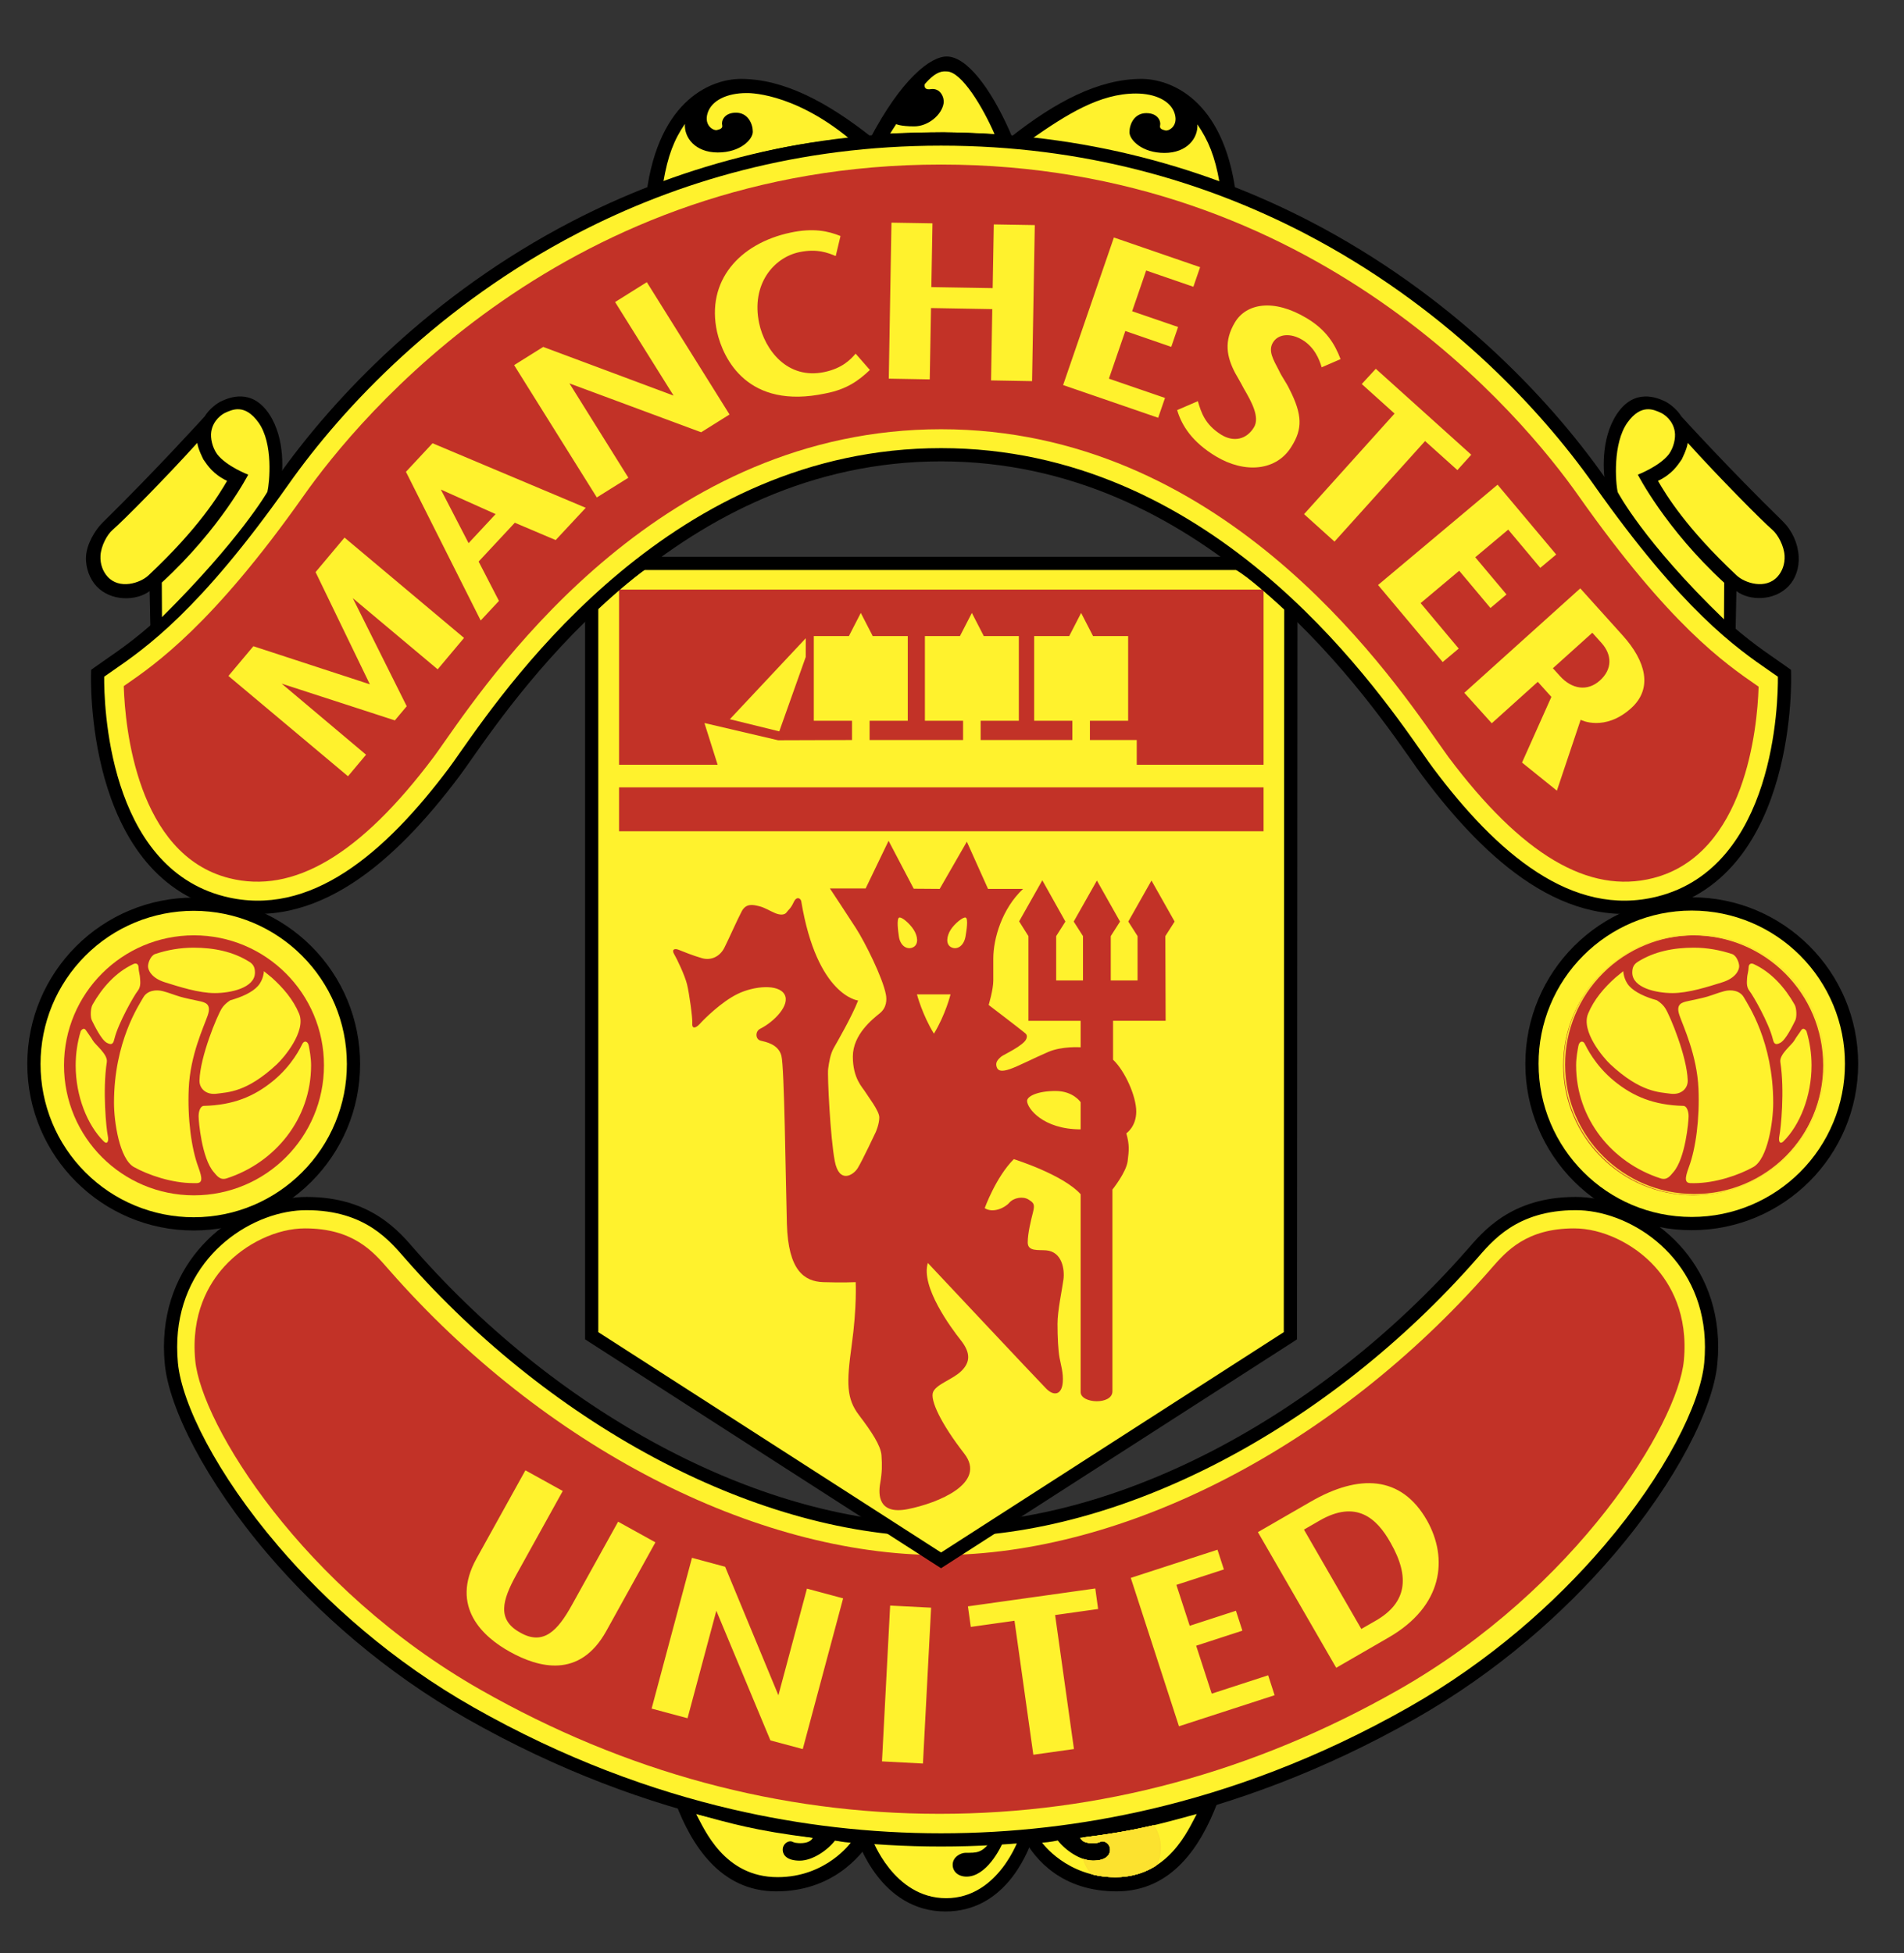 <svg width="39" height="40" viewBox="0 0 39 40" fill="none" xmlns="http://www.w3.org/2000/svg">
    <rect x="0" y="0" width="39" height="40" fill="#333333" stroke="none"/>
    <g clip-path="url(#clip0_40_212)">
        <path fill-rule="evenodd" clip-rule="evenodd" d="M21.169 37.609C21.02 38.055 20.536 39.148 19.366 39.148C18.037 39.148 17.574 37.708 17.551 37.649L17.513 37.511C17.513 37.511 18.658 37.606 19.289 37.606C19.919 37.606 20.996 37.545 21.173 37.511L21.169 37.609Z" fill="black"/>
        <path fill-rule="evenodd" clip-rule="evenodd" d="M24.657 36.899L24.931 36.935C24.605 37.784 24.021 38.736 22.872 38.736C21.76 38.736 21.209 38.092 20.973 37.658L20.781 37.541C20.781 37.54 22.705 37.477 24.657 36.899ZM14.115 36.899L13.841 36.935C14.166 37.784 14.751 38.736 15.9 38.736C17.012 38.736 17.613 38.056 17.859 37.658L17.99 37.541C17.99 37.54 16.067 37.477 14.115 36.899Z" fill="black"/>
        <path fill-rule="evenodd" clip-rule="evenodd" d="M20.298 37.697C20.118 37.958 19.998 37.946 19.781 37.946C19.672 37.946 19.509 38.036 19.514 38.199C19.517 38.327 19.622 38.434 19.799 38.434C20.192 38.434 20.491 37.885 20.575 37.653C20.575 37.653 20.807 37.643 20.875 37.637C20.875 37.637 20.459 38.876 19.38 38.876C18.299 38.876 17.859 37.65 17.859 37.65C17.859 37.65 18.768 37.706 19.29 37.706C19.811 37.706 20.142 37.704 20.298 37.697ZM24.513 37.152C23.808 37.342 23.307 37.495 22.123 37.639C22.123 37.639 22.16 37.762 22.418 37.748C22.517 37.743 22.529 37.719 22.566 37.712C22.639 37.699 22.751 37.775 22.738 37.904C22.728 37.994 22.651 38.107 22.389 38.107C22.127 38.107 21.821 37.893 21.667 37.694C21.667 37.694 21.509 37.73 21.346 37.739C21.346 37.739 21.85 38.445 22.844 38.445C23.937 38.445 24.341 37.468 24.513 37.152Z" fill="#FFF22D"/>
        <path fill-rule="evenodd" clip-rule="evenodd" d="M23.779 37.842C23.779 37.671 23.727 37.513 23.637 37.381C23.254 37.471 22.817 37.554 22.175 37.634C22.171 37.653 22.166 37.672 22.163 37.691C22.201 37.723 22.276 37.756 22.418 37.749C22.517 37.744 22.529 37.719 22.566 37.713C22.639 37.7 22.751 37.776 22.738 37.905C22.728 37.995 22.651 38.108 22.389 38.108C22.322 38.108 22.251 38.094 22.181 38.069C22.215 38.188 22.276 38.296 22.356 38.386C22.515 38.426 22.679 38.446 22.843 38.446C23.194 38.446 23.473 38.345 23.697 38.198C23.752 38.087 23.78 37.965 23.779 37.842Z" fill="#FADE2F"/>
        <path fill-rule="evenodd" clip-rule="evenodd" d="M23.768 37.842C23.769 37.678 23.719 37.518 23.625 37.384C23.247 37.472 22.816 37.553 22.188 37.632C22.182 37.654 22.177 37.676 22.173 37.698C22.214 37.727 22.288 37.755 22.418 37.748C22.517 37.743 22.53 37.719 22.566 37.712C22.639 37.699 22.752 37.775 22.738 37.904C22.729 37.994 22.652 38.107 22.39 38.107C22.326 38.107 22.26 38.095 22.194 38.073C22.23 38.193 22.293 38.301 22.377 38.39C22.518 38.425 22.674 38.445 22.844 38.445C23.185 38.445 23.459 38.35 23.68 38.21C23.738 38.096 23.768 37.97 23.768 37.842Z" fill="#FBE02F"/>
        <path fill-rule="evenodd" clip-rule="evenodd" d="M23.757 37.842C23.757 37.673 23.704 37.516 23.614 37.387C23.241 37.473 22.814 37.553 22.2 37.631C22.193 37.655 22.187 37.68 22.183 37.706C22.226 37.732 22.298 37.755 22.418 37.749C22.517 37.744 22.53 37.719 22.566 37.713C22.639 37.699 22.752 37.776 22.738 37.905C22.729 37.995 22.651 38.108 22.389 38.108C22.327 38.107 22.266 38.097 22.207 38.078C22.244 38.198 22.31 38.307 22.396 38.395C22.532 38.427 22.682 38.446 22.844 38.446C23.175 38.446 23.443 38.356 23.66 38.222C23.724 38.106 23.757 37.975 23.757 37.842Z" fill="#FCE22F"/>
        <path fill-rule="evenodd" clip-rule="evenodd" d="M14.259 37.152C14.964 37.342 15.465 37.495 16.648 37.639C16.648 37.639 16.611 37.762 16.354 37.748C16.255 37.743 16.242 37.719 16.206 37.712C16.133 37.699 16.02 37.775 16.034 37.904C16.043 37.994 16.12 38.107 16.382 38.107C16.645 38.107 16.951 37.893 17.105 37.694C17.105 37.694 17.263 37.73 17.425 37.739C17.425 37.739 16.922 38.445 15.928 38.445C14.834 38.445 14.431 37.468 14.259 37.152ZM19.276 31.339C23.043 31.339 27.218 29.027 30.145 25.692C30.462 25.332 30.999 24.649 32.273 24.649C33.547 24.649 35.241 25.81 35.042 27.924C34.897 29.465 32.693 32.939 28.926 35.08C25.158 37.222 21.688 37.682 19.276 37.682C16.863 37.682 13.394 37.222 9.626 35.08C5.858 32.939 3.655 29.465 3.51 27.924C3.31 25.81 5.004 24.649 6.278 24.649C7.552 24.649 8.09 25.332 8.406 25.692C11.334 29.027 15.508 31.339 19.276 31.339Z" fill="#FFF22D"/>
        <path d="M19.276 31.204C21.102 31.204 23.026 30.653 24.856 29.703C26.762 28.712 28.564 27.29 30.044 25.604C30.207 25.419 30.426 25.15 30.777 24.923C31.129 24.694 31.606 24.514 32.274 24.514C32.343 24.514 32.417 24.517 32.494 24.525C33.108 24.583 33.783 24.88 34.304 25.397C34.825 25.914 35.194 26.651 35.194 27.587C35.194 27.697 35.188 27.814 35.176 27.937C35.093 28.822 34.358 30.317 33.058 31.838C32.039 33.031 30.669 34.245 28.993 35.198C27.096 36.276 25.274 36.931 23.623 37.316C20.764 37.985 17.788 37.985 14.929 37.316C13.278 36.931 11.456 36.276 9.559 35.198C7.883 34.245 6.514 33.031 5.494 31.838C4.195 30.317 3.459 28.822 3.376 27.937C3.364 27.821 3.359 27.704 3.358 27.587C3.358 26.651 3.727 25.914 4.248 25.397C4.769 24.88 5.444 24.583 6.057 24.525C6.135 24.517 6.209 24.514 6.278 24.514C6.946 24.514 7.423 24.694 7.775 24.923C8.126 25.15 8.345 25.419 8.508 25.604C9.988 27.29 11.79 28.712 13.696 29.703C15.526 30.653 17.45 31.204 19.276 31.204ZM19.276 31.475C17.406 31.475 15.439 30.913 13.571 29.943C11.637 28.938 9.808 27.494 8.305 25.782C8.151 25.607 7.944 25.354 7.628 25.149C7.314 24.946 6.885 24.785 6.278 24.785C6.213 24.785 6.148 24.788 6.083 24.794C5.526 24.846 4.913 25.117 4.438 25.588C3.964 26.059 3.629 26.731 3.629 27.587C3.629 27.696 3.634 27.804 3.644 27.912C3.723 28.749 4.436 30.185 5.699 31.663C6.701 32.835 8.046 34.028 9.693 34.963C11.564 36.026 13.361 36.673 14.99 37.053C16.395 37.381 17.833 37.547 19.276 37.547C20.719 37.547 22.157 37.381 23.562 37.053C25.191 36.673 26.988 36.026 28.859 34.963C30.506 34.028 31.851 32.835 32.853 31.662C34.116 30.185 34.829 28.75 34.908 27.912C34.918 27.804 34.923 27.696 34.923 27.587C34.923 26.731 34.588 26.059 34.113 25.588C33.639 25.117 33.025 24.846 32.469 24.794C32.404 24.788 32.339 24.785 32.274 24.785C31.667 24.785 31.238 24.946 30.924 25.149C30.608 25.354 30.4 25.607 30.247 25.782C28.744 27.494 26.915 28.938 24.981 29.943C23.114 30.913 21.146 31.475 19.276 31.475Z" fill="black"/>
        <path fill-rule="evenodd" clip-rule="evenodd" d="M7.983 26.024L7.939 25.974C7.639 25.63 7.228 25.158 6.247 25.158C5.675 25.158 5.027 25.464 4.596 25.937C4.274 26.291 3.909 26.912 3.999 27.862C4.121 29.16 6.182 32.527 9.853 34.613C12.812 36.295 15.971 37.148 19.245 37.148C22.518 37.148 25.678 36.295 28.637 34.613C32.307 32.527 34.369 29.16 34.491 27.862C34.58 26.912 34.216 26.291 33.893 25.937C33.463 25.464 32.815 25.158 32.243 25.158C31.262 25.158 30.851 25.63 30.55 25.974L30.507 26.024C27.352 29.617 23.037 31.848 19.245 31.848C15.453 31.848 11.138 29.617 7.983 26.024Z" fill="#C23227"/>
        <path fill-rule="evenodd" clip-rule="evenodd" d="M31.38 21.787C31.38 19.979 32.845 18.513 34.653 18.513C36.461 18.513 37.926 19.979 37.926 21.787C37.926 23.594 36.461 25.059 34.653 25.059C32.845 25.059 31.38 23.594 31.38 21.787Z" fill="#FFF22D"/>
        <path d="M31.244 21.786C31.244 20.845 31.625 19.993 32.242 19.376C32.859 18.759 33.711 18.377 34.652 18.377C35.594 18.377 36.446 18.759 37.063 19.376C37.68 19.993 38.061 20.845 38.061 21.786C38.061 22.728 37.68 23.58 37.063 24.197C36.446 24.813 35.594 25.195 34.652 25.195C33.711 25.195 32.859 24.813 32.242 24.197C31.925 23.881 31.674 23.505 31.502 23.091C31.331 22.678 31.243 22.234 31.244 21.786ZM31.515 21.786C31.515 22.653 31.866 23.437 32.434 24.005C33.001 24.573 33.786 24.924 34.652 24.924C35.518 24.924 36.303 24.572 36.871 24.005C37.163 23.714 37.394 23.368 37.552 22.987C37.71 22.607 37.791 22.198 37.79 21.786C37.791 21.374 37.71 20.966 37.552 20.585C37.394 20.205 37.163 19.859 36.871 19.568C36.303 19 35.518 18.649 34.652 18.649C33.786 18.649 33.002 19 32.434 19.568C32.142 19.859 31.91 20.205 31.753 20.585C31.595 20.966 31.514 21.374 31.515 21.786Z" fill="black"/>
        <path fill-rule="evenodd" clip-rule="evenodd" d="M0.695 21.791C0.695 19.984 2.16 18.519 3.968 18.519C5.776 18.519 7.241 19.984 7.241 21.791C7.241 23.599 5.776 25.065 3.968 25.065C2.16 25.065 0.695 23.599 0.695 21.791Z" fill="#FFF22D"/>
        <path d="M0.559 21.792C0.559 20.851 0.941 19.998 1.558 19.381C1.874 19.065 2.25 18.813 2.663 18.642C3.077 18.471 3.52 18.383 3.968 18.383C4.909 18.383 5.761 18.765 6.378 19.381C6.695 19.698 6.947 20.073 7.118 20.487C7.289 20.901 7.377 21.344 7.376 21.792C7.376 22.733 6.995 23.585 6.378 24.202C6.062 24.519 5.686 24.771 5.273 24.942C4.859 25.113 4.416 25.201 3.968 25.201C3.027 25.201 2.175 24.819 1.558 24.202C0.941 23.585 0.559 22.733 0.559 21.792ZM0.83 21.792C0.83 22.204 0.911 22.612 1.068 22.993C1.226 23.374 1.457 23.719 1.749 24.011C2.04 24.302 2.386 24.534 2.767 24.691C3.148 24.849 3.556 24.93 3.968 24.93C4.834 24.93 5.619 24.578 6.186 24.011C6.478 23.719 6.71 23.374 6.867 22.993C7.025 22.612 7.106 22.204 7.105 21.792C7.105 20.925 6.754 20.141 6.186 19.573C5.619 19.005 4.834 18.654 3.968 18.654C3.556 18.654 3.148 18.735 2.767 18.892C2.386 19.05 2.04 19.281 1.749 19.573C1.458 19.864 1.226 20.21 1.068 20.591C0.911 20.971 0.83 21.38 0.83 21.792Z" fill="black"/>
        <path fill-rule="evenodd" clip-rule="evenodd" d="M35.549 12.983L35.567 12.106C35.834 12.308 36.344 12.316 36.642 11.998C36.779 11.852 36.856 11.63 36.843 11.398C36.827 11.126 36.711 10.87 36.518 10.678C35.416 9.604 34.441 8.53 34.441 8.53C34.343 8.371 34.18 8.253 34.092 8.214C33.954 8.153 33.477 7.934 33.114 8.487C32.784 8.989 32.833 9.698 32.892 9.956L33.927 11.361C34.279 11.808 35.273 12.761 35.549 12.983ZM13.51 3.868C14.809 3.432 15.995 3.073 17.595 2.931L13.51 3.868Z" fill="black"/>
        <path fill-rule="evenodd" clip-rule="evenodd" d="M13.51 3.872C14.809 3.436 15.995 3.077 17.595 2.934L17.838 2.797C16.944 2.094 16.057 1.616 15.174 1.616C14.62 1.616 13.493 1.992 13.239 3.98L13.51 3.872ZM25.046 3.872C23.746 3.436 22.56 3.077 20.961 2.934L20.717 2.797C21.611 2.094 22.498 1.616 23.381 1.616C23.936 1.616 25.063 1.992 25.316 3.98L25.046 3.872ZM18.211 2.734C18.475 2.721 19.085 2.707 19.329 2.707C19.573 2.707 20.247 2.74 20.394 2.751L18.211 2.734Z" fill="black"/>
        <path fill-rule="evenodd" clip-rule="evenodd" d="M17.808 2.866C18.462 1.613 19.061 1.157 19.392 1.157C19.806 1.157 20.292 1.816 20.672 2.665L20.752 2.856L20.422 2.829C20.196 2.788 19.573 2.781 19.329 2.781C19.085 2.781 18.557 2.781 18.238 2.808L17.808 2.866Z" fill="black"/>
        <path fill-rule="evenodd" clip-rule="evenodd" d="M16.529 32.536L15.944 34.72L14.853 32.088L14.174 31.905L13.347 34.993L14.083 35.19L14.673 32.989L15.781 35.645L16.443 35.822L17.27 32.735L16.529 32.536ZM19.072 32.926L18.233 32.883L18.066 36.074L18.905 36.118L19.072 32.926ZM19.826 32.899L19.885 33.32L20.78 33.194L21.166 35.938L21.998 35.821L21.612 33.077L22.493 32.953L22.435 32.533L19.826 32.899ZM28.484 31.598C28.89 32.31 28.808 32.829 28.182 33.191L27.884 33.362L26.709 31.327L27.03 31.142C27.78 30.709 28.204 31.094 28.484 31.598ZM26.849 30.754L25.766 31.379L27.37 34.157L28.445 33.536C29.563 32.89 29.667 31.915 29.228 31.137C28.699 30.21 27.829 30.189 26.849 30.754ZM24.82 34.687L24.501 33.705L25.448 33.397L25.316 32.989L24.369 33.297L24.096 32.459L25.069 32.143L24.938 31.739L23.162 32.316L24.149 35.355L26.108 34.719L25.976 34.311L24.82 34.687ZM12.661 31.165L11.714 32.872C11.429 33.387 11.135 33.713 10.653 33.435C10.175 33.171 10.286 32.776 10.578 32.248L11.527 30.536L10.762 30.113L9.76 31.92C9.208 32.917 9.905 33.531 10.445 33.83C11.026 34.153 11.871 34.392 12.419 33.404L13.425 31.588L12.661 31.165ZM12.12 12.392V27.357L19.276 31.957L26.431 27.357L26.441 12.415C26.214 12.212 25.737 11.768 25.362 11.538H13.156C12.844 11.757 12.225 12.277 12.12 12.392Z" fill="#FFF22D"/>
        <path d="M12.255 12.392V27.283L19.276 31.796L26.296 27.283L26.305 12.416H26.576L26.567 27.357V27.43L26.505 27.471L19.349 32.071L19.276 32.118L19.202 32.071L12.047 27.471L11.984 27.43V12.392H12.255Z" fill="black"/>
        <path d="M26.35 12.517C26.286 12.459 26.334 12.502 26.266 12.44H26.265C26.021 12.22 25.612 11.85 25.291 11.654L25.432 11.423C25.779 11.635 26.197 12.013 26.448 12.239H26.447L26.531 12.315L26.35 12.517Z" fill="black"/>
        <path d="M25.362 11.674H13.156V11.403H25.362V11.674Z" fill="black"/>
        <path d="M13.234 11.65C13.088 11.752 12.882 11.915 12.693 12.07C12.472 12.252 12.272 12.425 12.219 12.484L12.02 12.301C12.079 12.235 12.29 12.051 12.521 11.861C12.722 11.696 12.936 11.527 13.078 11.427L13.234 11.65Z" fill="black"/>
        <path fill-rule="evenodd" clip-rule="evenodd" d="M19.781 18.793C19.732 18.771 19.553 18.915 19.472 19.043C19.391 19.172 19.367 19.338 19.482 19.399C19.597 19.46 19.742 19.381 19.777 19.179C19.797 19.06 19.836 18.817 19.781 18.793ZM18.412 19.179C18.441 19.382 18.591 19.46 18.706 19.399C18.822 19.338 18.798 19.172 18.716 19.043C18.635 18.914 18.467 18.771 18.417 18.793C18.363 18.817 18.395 19.064 18.412 19.179ZM19.13 21.17C19.37 20.775 19.47 20.365 19.47 20.365H18.782C18.782 20.365 18.892 20.785 19.13 21.17ZM19.248 18.205L19.804 17.238L20.238 18.205H20.956C20.522 18.612 20.346 19.226 20.346 19.633V20.08C20.346 20.27 20.251 20.582 20.251 20.582C20.251 20.582 20.873 21.057 20.97 21.137C21.01 21.171 21.053 21.191 21.024 21.273C20.974 21.413 20.554 21.601 20.509 21.639C20.414 21.72 20.389 21.773 20.416 21.856C20.444 21.937 20.522 21.951 20.685 21.896C20.848 21.842 21.186 21.666 21.472 21.544C21.756 21.422 22.135 21.449 22.135 21.449V20.907H21.065V19.172L20.875 18.87L21.35 18.029L21.823 18.874L21.634 19.172V20.08H22.183V19.172L21.993 18.874L22.468 18.034L22.942 18.874L22.752 19.172V20.08H23.301V19.172L23.111 18.874L23.586 18.034L24.06 18.874L23.87 19.172L23.876 20.906L22.799 20.906V21.703C23.043 21.933 23.274 22.452 23.274 22.764C23.274 23.076 23.071 23.211 23.071 23.211C23.138 23.455 23.125 23.556 23.098 23.78C23.07 24.009 22.786 24.363 22.786 24.363V28.495C22.786 28.777 22.135 28.75 22.135 28.509V24.458C21.769 24.052 20.766 23.74 20.766 23.74C20.4 24.105 20.17 24.743 20.17 24.743C20.333 24.851 20.577 24.743 20.672 24.634C20.766 24.526 20.956 24.498 21.065 24.566C21.173 24.634 21.201 24.661 21.16 24.824C21.119 24.986 21.051 25.256 21.051 25.446C21.051 25.636 21.268 25.594 21.431 25.608C21.756 25.636 21.81 26.001 21.783 26.204C21.756 26.408 21.661 26.842 21.661 27.113C21.661 27.383 21.675 27.655 21.702 27.804C21.729 27.953 21.783 28.116 21.769 28.305C21.751 28.562 21.593 28.604 21.431 28.441C21.268 28.278 19.005 25.866 19.005 25.866C18.856 26.353 19.479 27.194 19.682 27.451C19.886 27.709 19.872 27.899 19.696 28.075C19.52 28.251 19.181 28.346 19.113 28.509C19.045 28.672 19.276 29.159 19.75 29.769C20.224 30.379 19.208 30.785 18.598 30.907C17.988 31.029 17.988 30.609 18.029 30.379C18.069 30.148 18.069 30.013 18.056 29.809C18.042 29.607 17.853 29.322 17.595 28.983C17.337 28.644 17.337 28.332 17.446 27.546C17.555 26.761 17.527 26.259 17.527 26.259C17.527 26.259 17.256 26.272 16.863 26.259C16.47 26.245 16.145 26.016 16.118 25.067C16.091 24.119 16.068 21.856 16.005 21.62C15.942 21.386 15.689 21.34 15.58 21.313C15.472 21.286 15.464 21.123 15.572 21.069C15.855 20.928 16.195 20.581 16.068 20.364C15.942 20.148 15.445 20.193 15.111 20.355C14.776 20.518 14.424 20.87 14.334 20.97C14.243 21.069 14.171 21.069 14.18 20.961C14.189 20.852 14.117 20.337 14.072 20.157C14.027 19.976 13.864 19.633 13.809 19.542C13.755 19.452 13.809 19.416 13.9 19.452C13.99 19.488 14.189 19.57 14.379 19.624C14.569 19.678 14.749 19.588 14.839 19.407C14.93 19.226 15.101 18.838 15.192 18.666C15.282 18.494 15.427 18.53 15.544 18.558C15.662 18.585 15.77 18.657 15.879 18.702C15.987 18.747 16.077 18.738 16.113 18.684C16.15 18.63 16.195 18.612 16.258 18.476C16.321 18.341 16.403 18.404 16.412 18.458C16.735 20.402 17.577 20.491 17.577 20.491C17.451 20.816 17.153 21.331 17.081 21.458C17.008 21.584 16.981 21.756 16.963 21.892C16.945 22.027 17.008 23.31 17.099 23.78C17.189 24.25 17.478 24.07 17.568 23.925C17.659 23.78 17.939 23.184 17.939 23.184C17.939 23.184 18.011 23.021 18.011 22.885C18.011 22.75 17.776 22.452 17.722 22.361C17.668 22.271 17.469 22.09 17.469 21.639C17.469 21.187 17.876 20.87 18.02 20.753C18.165 20.636 18.165 20.473 18.147 20.374C18.083 20.024 17.713 19.29 17.532 19.009C17.352 18.729 16.999 18.196 16.999 18.196H17.731L18.201 17.22L18.716 18.201L19.248 18.205ZM22.135 23.13V22.574C22.135 22.574 21.986 22.344 21.62 22.344C21.254 22.344 21.038 22.452 21.038 22.547C21.038 22.696 21.363 23.13 22.135 23.13ZM12.68 16.125H25.882V17.025H12.68V16.125ZM12.68 15.662V12.075H25.882V15.662H12.68Z" fill="#C23227"/>
        <path fill-rule="evenodd" clip-rule="evenodd" d="M23.284 15.769V15.156H22.325V14.762H23.108V13.027H22.389L22.145 12.553L21.901 13.027H21.183V14.762H21.965V15.156H20.087V14.762H20.869V13.027H20.151L19.907 12.553L19.663 13.027H18.945V14.762H19.727V15.156H17.812V14.762H18.594V13.027H17.876L17.632 12.553L17.388 13.027H16.669V14.762H17.452V15.156L15.938 15.161L14.429 14.808L14.733 15.769H23.284Z" fill="#FFF22D"/>
        <path fill-rule="evenodd" clip-rule="evenodd" d="M14.95 14.73L15.962 14.979L16.504 13.455L16.505 13.071L14.95 14.73ZM17.391 2.834C15.824 2.973 14.86 3.306 13.586 3.733C13.68 3.185 13.808 2.86 14.029 2.538C14.011 2.821 14.243 3.123 14.703 3.123C15.164 3.123 15.42 2.857 15.42 2.698C15.42 2.539 15.323 2.308 15.075 2.308C14.827 2.308 14.774 2.485 14.792 2.556C14.81 2.627 14.757 2.645 14.686 2.663C14.615 2.68 14.42 2.574 14.491 2.326C14.569 2.054 14.898 1.906 15.288 1.906C15.287 1.905 16.214 1.868 17.391 2.834ZM24.981 3.744C23.707 3.317 22.699 2.984 21.132 2.844C21.853 2.342 22.527 1.915 23.268 1.915C23.657 1.915 23.987 2.063 24.064 2.335C24.135 2.583 23.94 2.689 23.869 2.671C23.799 2.653 23.746 2.636 23.763 2.565C23.781 2.494 23.728 2.317 23.48 2.317C23.232 2.317 23.135 2.547 23.135 2.707C23.135 2.866 23.392 3.132 23.852 3.132C24.312 3.132 24.544 2.83 24.526 2.547C24.747 2.869 24.886 3.196 24.981 3.744ZM18.357 2.542C18.315 2.61 18.278 2.66 18.233 2.735C18.598 2.719 18.963 2.71 19.329 2.708C19.568 2.708 20.228 2.74 20.373 2.75C20.139 2.21 19.698 1.463 19.391 1.463C19.33 1.463 19.195 1.431 18.943 1.722C18.943 1.722 18.903 1.851 19.064 1.826C19.267 1.795 19.345 2.005 19.329 2.11C19.294 2.353 19.011 2.588 18.727 2.588C18.444 2.588 18.357 2.542 18.357 2.542Z" fill="#FFF22D"/>
        <path fill-rule="evenodd" clip-rule="evenodd" d="M4.705 11.361L5.74 9.955C5.799 9.698 5.848 8.989 5.518 8.487C5.155 7.934 4.678 8.152 4.54 8.214C4.451 8.253 4.289 8.371 4.191 8.53C4.191 8.53 3.198 9.626 2.1 10.705C1.948 10.855 1.776 11.139 1.762 11.397C1.749 11.629 1.84 11.861 1.977 12.007C2.275 12.325 2.798 12.308 3.065 12.106L3.083 12.982C3.359 12.761 4.353 11.808 4.705 11.361Z" fill="black"/>
        <path fill-rule="evenodd" clip-rule="evenodd" d="M19.276 9.313C25.167 9.313 28.522 14.845 29.251 15.817C30.552 17.552 32.142 18.958 33.986 18.491C36.696 17.805 36.552 13.789 36.552 13.789C35.901 13.319 34.785 12.727 32.757 9.849C30.769 7.03 26.269 2.848 19.276 2.848C12.282 2.848 7.783 7.03 5.795 9.849C3.766 12.726 2.651 13.319 2 13.789C2 13.789 1.856 17.805 4.566 18.491C6.41 18.958 8 17.552 9.301 15.817C10.03 14.845 13.385 9.313 19.276 9.313Z" fill="#FFF22D"/>
        <path d="M19.276 9.178C24.754 9.178 28.055 13.882 29.129 15.413C29.226 15.552 29.305 15.665 29.359 15.736C30 16.592 30.712 17.366 31.488 17.866C32.248 18.357 33.072 18.583 33.952 18.36C36.359 17.751 36.421 14.374 36.417 13.859C36.365 13.822 36.308 13.783 36.248 13.742C35.566 13.271 34.47 12.515 32.646 9.927C31.505 8.309 29.529 6.237 26.722 4.779C24.68 3.719 22.198 2.983 19.276 2.983C16.353 2.983 13.871 3.719 11.829 4.779C9.022 6.237 7.046 8.308 5.905 9.927C4.08 12.515 2.984 13.271 2.302 13.742C2.243 13.783 2.186 13.822 2.134 13.859C2.13 14.374 2.192 17.75 4.599 18.36C5.48 18.583 6.303 18.357 7.063 17.866C7.839 17.366 8.55 16.591 9.192 15.736C9.246 15.664 9.325 15.552 9.422 15.413C10.497 13.883 13.798 9.178 19.276 9.178ZM19.276 9.449C13.938 9.449 10.698 14.067 9.644 15.569C9.567 15.68 9.489 15.789 9.409 15.898C8.749 16.777 8.015 17.574 7.21 18.094C6.389 18.623 5.496 18.867 4.533 18.623C1.716 17.909 1.864 13.797 1.865 13.785L1.866 13.719L1.921 13.679C1.995 13.626 2.069 13.574 2.149 13.519C2.816 13.059 3.887 12.321 5.684 9.771C6.844 8.126 8.853 6.021 11.706 4.539C13.783 3.461 16.307 2.712 19.276 2.712C22.245 2.712 24.769 3.461 26.846 4.539C29.699 6.021 31.708 8.126 32.867 9.771C34.665 12.32 35.736 13.059 36.402 13.519C36.482 13.574 36.556 13.626 36.63 13.679L36.685 13.719L36.687 13.785C36.688 13.797 36.836 17.909 34.018 18.623C33.056 18.867 32.162 18.623 31.342 18.094C30.536 17.574 29.802 16.777 29.143 15.898C29.076 15.81 29.001 15.702 28.908 15.569C27.853 14.067 24.613 9.449 19.276 9.449Z" fill="black"/>
        <path fill-rule="evenodd" clip-rule="evenodd" d="M19.276 8.791C24.955 8.791 28.335 13.608 29.446 15.191C29.519 15.296 29.593 15.4 29.668 15.504C31.171 17.507 32.541 18.319 33.857 17.985C35.76 17.503 35.994 14.884 36.021 14.093L36.022 14.063L35.997 14.046C35.328 13.585 34.207 12.812 32.33 10.15C31.209 8.559 26.953 3.37 19.276 3.37C11.599 3.37 7.343 8.559 6.222 10.15C4.357 12.793 3.188 13.601 2.559 14.035L2.535 14.052L2.536 14.081C2.563 14.876 2.799 17.505 4.694 17.985C6.01 18.319 7.381 17.507 8.883 15.504C8.938 15.431 9.015 15.32 9.105 15.192C10.216 13.608 13.596 8.791 19.276 8.791Z" fill="#C23227"/>
        <path fill-rule="evenodd" clip-rule="evenodd" d="M7.057 11.01L6.464 11.717L7.576 14.015L5.19 13.235L4.679 13.844L7.128 15.898L7.498 15.457L5.769 14.001L8.088 14.754L8.331 14.464L7.226 12.25L8.965 13.708L9.505 13.065L7.057 11.01ZM10.152 10.529L9.598 11.124L9.03 10.026L10.152 10.529ZM8.86 9.078L8.315 9.663L9.846 12.708L10.22 12.307L9.804 11.501L10.545 10.706L11.382 11.061L11.998 10.4L8.86 9.078ZM12.599 6.186L13.797 8.102L11.127 7.105L10.531 7.478L12.225 10.188L12.871 9.784L11.664 7.852L14.362 8.853L14.943 8.489L13.249 5.779L12.599 6.186ZM22.714 7.755L23.05 6.779L23.991 7.104L24.131 6.697L23.19 6.374L23.477 5.54L24.444 5.873L24.582 5.472L22.816 4.864L21.776 7.886L23.723 8.556L23.863 8.15L22.714 7.755ZM28.181 7.553L27.893 7.865L28.565 8.47L26.711 10.53L27.335 11.092L29.19 9.033L29.852 9.628L30.136 9.313L28.181 7.553ZM29.099 12.352L29.889 11.689L30.529 12.452L30.858 12.175L30.218 11.413L30.893 10.847L31.55 11.63L31.876 11.357L30.675 9.927L28.227 11.981L29.551 13.559L29.879 13.283L29.099 12.352ZM32.802 13.166C33.025 13.414 33.026 13.708 32.771 13.937C32.517 14.166 32.196 14.117 31.952 13.845L31.808 13.686L32.616 12.959L32.802 13.166ZM32.377 14.741C32.383 14.748 32.871 14.99 33.411 14.504C33.862 14.097 33.71 13.54 33.24 13.017L32.369 12.05L29.994 14.189L30.556 14.813L31.499 13.964L31.777 14.273L31.176 15.618L31.89 16.193L32.377 14.741ZM20.356 4.596L20.333 5.901L19.077 5.88L19.1 4.574L18.26 4.56L18.205 7.755L19.044 7.77L19.07 6.309L20.325 6.331L20.3 7.791L21.14 7.806L21.196 4.61L20.356 4.596ZM24.905 9.346C25.501 9.704 26.152 9.646 26.456 9.142C26.679 8.789 26.68 8.498 26.415 7.977C26.344 7.826 26.256 7.719 26.196 7.586C26.08 7.364 25.971 7.186 26.074 7.015C26.184 6.832 26.441 6.819 26.675 6.96C26.921 7.108 27.023 7.353 27.072 7.523L27.459 7.355C27.34 7.041 27.165 6.757 26.768 6.518C26.084 6.107 25.527 6.216 25.296 6.601C25.062 6.991 25.128 7.312 25.302 7.643C25.302 7.643 25.414 7.835 25.479 7.961C25.631 8.22 25.81 8.543 25.686 8.75C25.533 9.004 25.267 9.061 25.011 8.901C24.682 8.693 24.605 8.452 24.536 8.216L24.112 8.399C24.206 8.72 24.425 9.057 24.905 9.346ZM16.192 4.764C15.146 4.986 14.46 5.754 14.687 6.795C14.815 7.357 15.319 8.396 16.907 8.058C17.346 7.974 17.587 7.796 17.818 7.577L17.526 7.243C17.42 7.365 17.254 7.541 16.889 7.619C16.122 7.782 15.664 7.158 15.55 6.621C15.382 5.827 15.844 5.276 16.372 5.164C16.742 5.086 16.97 5.183 17.114 5.242L17.119 5.241L17.216 4.834C16.964 4.732 16.662 4.664 16.192 4.764ZM33.136 10.079C33.092 9.889 33.03 9.079 33.337 8.652C33.621 8.259 33.88 8.392 34.019 8.454C34.081 8.481 34.269 8.603 34.305 8.842C34.325 8.971 34.285 9.161 34.185 9.301C33.991 9.553 33.548 9.721 33.548 9.721C33.548 9.721 34.115 10.832 35.317 11.935L35.313 12.684C33.668 11.098 33.136 10.079 33.136 10.079Z" fill="#FFF22D"/>
        <path fill-rule="evenodd" clip-rule="evenodd" d="M33.961 9.849C34.124 10.13 34.537 10.816 35.571 11.784C35.742 11.945 36.17 12.079 36.411 11.808C36.504 11.704 36.563 11.555 36.554 11.382C36.543 11.183 36.42 10.951 36.303 10.85C36.096 10.673 35.207 9.775 34.57 9.07C34.556 9.199 34.444 9.414 34.444 9.414C34.359 9.534 34.252 9.708 33.961 9.849ZM3.318 12.639L3.314 11.931C4.516 10.828 5.084 9.721 5.084 9.721C5.084 9.721 4.641 9.553 4.447 9.301C4.347 9.161 4.307 8.971 4.327 8.842C4.364 8.603 4.551 8.482 4.613 8.454C4.752 8.392 5.011 8.259 5.294 8.652C5.602 9.08 5.521 9.884 5.477 10.073C5.478 10.073 4.918 11.049 3.318 12.639Z" fill="#FFF22D"/>
        <path fill-rule="evenodd" clip-rule="evenodd" d="M4.651 9.849C4.488 10.129 4.075 10.815 3.041 11.784C2.87 11.945 2.442 12.079 2.201 11.808C2.108 11.703 2.049 11.555 2.058 11.382C2.069 11.183 2.191 10.951 2.309 10.85C2.516 10.673 3.405 9.775 4.041 9.07C4.055 9.198 4.168 9.413 4.168 9.413C4.253 9.534 4.36 9.707 4.651 9.849Z" fill="#FFF22D"/>
        <path fill-rule="evenodd" clip-rule="evenodd" d="M1.311 21.819C1.311 20.348 2.503 19.156 3.973 19.156C5.444 19.156 6.636 20.348 6.636 21.819C6.636 23.29 5.444 24.481 3.973 24.481C2.503 24.481 1.311 23.29 1.311 21.819Z" fill="#C23227"/>
        <path fill-rule="evenodd" clip-rule="evenodd" d="M5.406 19.891C5.451 19.927 5.567 20.022 5.567 20.022C5.798 20.229 6.005 20.47 6.126 20.759C6.278 21.122 5.809 21.669 5.671 21.797C5.05 22.377 4.664 22.367 4.443 22.399C4.221 22.43 4.081 22.293 4.086 22.127C4.1 21.638 4.446 20.805 4.544 20.651C4.608 20.551 4.718 20.486 4.718 20.486C4.947 20.422 5.169 20.324 5.284 20.193C5.4 20.063 5.406 19.891 5.406 19.891ZM3.178 19.539C3.43 19.454 3.695 19.41 3.961 19.409C4.377 19.409 4.773 19.487 5.11 19.7C5.196 19.754 5.222 19.823 5.222 19.919C5.222 20.232 4.728 20.339 4.399 20.339C4.07 20.339 3.667 20.208 3.381 20.119C3.096 20.03 3.032 19.863 3.032 19.79C3.032 19.716 3.087 19.57 3.178 19.539ZM2.125 23.376C1.789 23.044 1.55 22.449 1.55 21.821C1.55 21.577 1.586 21.342 1.653 21.12C1.653 21.12 1.709 21.019 1.764 21.106C1.803 21.167 1.856 21.23 1.904 21.314C1.952 21.398 2.213 21.595 2.188 21.752C2.097 22.34 2.179 23.126 2.207 23.255C2.234 23.383 2.194 23.444 2.125 23.376ZM2.188 21.357C2.07 21.291 1.928 20.989 1.882 20.899C1.849 20.834 1.851 20.654 1.896 20.575C2.092 20.228 2.371 19.912 2.733 19.744C2.775 19.725 2.839 19.724 2.839 19.826C2.839 19.883 2.867 19.973 2.868 20.029C2.87 20.084 2.894 20.202 2.821 20.294C2.747 20.385 2.423 20.953 2.344 21.274C2.326 21.348 2.307 21.423 2.188 21.357ZM4.013 24.231C3.995 24.23 3.978 24.231 3.961 24.231C3.517 24.231 3.032 24.063 2.744 23.902C2.447 23.736 2.335 22.975 2.335 22.586C2.335 21.33 2.853 20.575 2.935 20.428C3.018 20.282 3.201 20.263 3.338 20.3C3.476 20.337 3.529 20.364 3.687 20.412C3.772 20.438 3.943 20.474 4.072 20.501C4.2 20.529 4.337 20.556 4.255 20.795C4.173 21.033 3.896 21.61 3.866 22.292C3.838 22.908 3.921 23.522 4.061 23.899C4.151 24.143 4.15 24.235 4.013 24.231ZM4.645 24.133C4.507 24.178 4.443 24.08 4.379 24.006C4.132 23.723 4.068 22.963 4.068 22.862C4.068 22.76 4.104 22.651 4.175 22.649C4.776 22.634 5.204 22.458 5.596 22.136C5.989 21.813 6.158 21.449 6.194 21.378C6.23 21.306 6.307 21.319 6.326 21.422C6.341 21.506 6.372 21.658 6.372 21.82C6.372 22.914 5.635 23.812 4.645 24.133Z" fill="#FFF22D"/>
        <path fill-rule="evenodd" clip-rule="evenodd" d="M37.345 21.819C37.345 20.348 36.153 19.156 34.682 19.156C33.212 19.156 32.02 20.348 32.02 21.819C32.02 23.29 33.212 24.481 34.682 24.481C36.153 24.481 37.345 23.29 37.345 21.819Z" fill="#C23227"/>
        <path fill-rule="evenodd" clip-rule="evenodd" d="M33.371 20.193C33.486 20.323 33.708 20.422 33.937 20.486C33.937 20.486 34.048 20.55 34.111 20.651C34.209 20.805 34.555 21.638 34.57 22.127C34.575 22.293 34.435 22.43 34.213 22.399C33.991 22.367 33.605 22.376 32.984 21.797C32.847 21.669 32.377 21.122 32.53 20.759C32.65 20.47 32.858 20.228 33.089 20.022C33.089 20.022 33.204 19.927 33.25 19.89C33.25 19.891 33.255 20.063 33.371 20.193ZM35.624 19.79C35.624 19.863 35.56 20.03 35.275 20.119C34.989 20.208 34.586 20.339 34.257 20.339C33.928 20.339 33.434 20.233 33.434 19.919C33.434 19.823 33.46 19.754 33.545 19.7C33.882 19.487 34.279 19.409 34.695 19.409C34.969 19.409 35.232 19.458 35.478 19.539C35.569 19.57 35.624 19.716 35.624 19.79ZM36.449 23.254C36.476 23.126 36.559 22.34 36.467 21.751C36.443 21.595 36.703 21.398 36.751 21.314C36.799 21.23 36.852 21.167 36.891 21.105C36.946 21.019 37.003 21.12 37.003 21.12C37.071 21.347 37.106 21.583 37.106 21.82C37.106 22.449 36.866 23.044 36.531 23.375C36.462 23.444 36.421 23.383 36.449 23.254ZM36.311 21.274C36.232 20.953 35.908 20.385 35.834 20.294C35.761 20.202 35.786 20.084 35.786 20.029C35.788 19.974 35.816 19.883 35.816 19.826C35.816 19.724 35.88 19.726 35.922 19.745C36.284 19.912 36.563 20.228 36.759 20.575C36.804 20.654 36.806 20.834 36.773 20.899C36.727 20.989 36.586 21.291 36.467 21.357C36.349 21.423 36.329 21.348 36.311 21.274ZM34.595 23.899C34.735 23.522 34.817 22.908 34.79 22.292C34.759 21.61 34.483 21.033 34.401 20.795C34.318 20.556 34.456 20.529 34.584 20.501C34.712 20.474 34.883 20.438 34.969 20.412C35.126 20.364 35.179 20.337 35.317 20.3C35.454 20.263 35.638 20.282 35.721 20.428C35.803 20.575 36.321 21.33 36.321 22.586C36.321 22.975 36.209 23.736 35.912 23.902C35.624 24.064 35.139 24.232 34.695 24.232C34.678 24.232 34.66 24.23 34.644 24.231C34.506 24.235 34.504 24.143 34.595 23.899ZM32.284 21.82C32.284 21.658 32.315 21.506 32.33 21.422C32.349 21.319 32.426 21.306 32.461 21.378C32.498 21.449 32.667 21.813 33.059 22.136C33.452 22.458 33.879 22.634 34.481 22.649C34.551 22.651 34.588 22.761 34.588 22.862C34.588 22.963 34.524 23.723 34.276 24.006C34.212 24.08 34.149 24.178 34.011 24.133C33.02 23.812 32.284 22.914 32.284 21.82Z" fill="#FFF22D"/>
        <path d="M32.031 21.805C32.031 21.453 32.1 21.105 32.234 20.78C32.369 20.455 32.566 20.16 32.815 19.912C33.3 19.428 33.969 19.128 34.707 19.128C35.446 19.128 36.115 19.428 36.599 19.912C37.084 20.396 37.383 21.065 37.383 21.805C37.383 22.544 37.084 23.213 36.599 23.697C36.115 24.181 35.447 24.48 34.707 24.48C34.356 24.481 34.008 24.412 33.683 24.277C33.358 24.143 33.063 23.945 32.815 23.697C32.566 23.448 32.369 23.153 32.234 22.829C32.1 22.504 32.031 22.156 32.031 21.805ZM32.059 21.805C32.059 22.536 32.355 23.198 32.834 23.677C33.314 24.157 33.976 24.454 34.708 24.454C35.439 24.454 36.101 24.157 36.581 23.678C37.06 23.198 37.357 22.536 37.357 21.805C37.357 21.073 37.06 20.411 36.581 19.931C36.335 19.685 36.043 19.49 35.721 19.357C35.4 19.223 35.056 19.155 34.708 19.155C34.36 19.155 34.015 19.223 33.694 19.357C33.372 19.49 33.08 19.685 32.835 19.931C32.588 20.177 32.393 20.469 32.26 20.791C32.126 21.112 32.058 21.457 32.059 21.805Z" fill="#FDE62F"/>
    </g>
    <defs>
        <clipPath id="clip0_40_212">
            <rect width="38.621" height="40" fill="white"/>
        </clipPath>
    </defs>
</svg>
